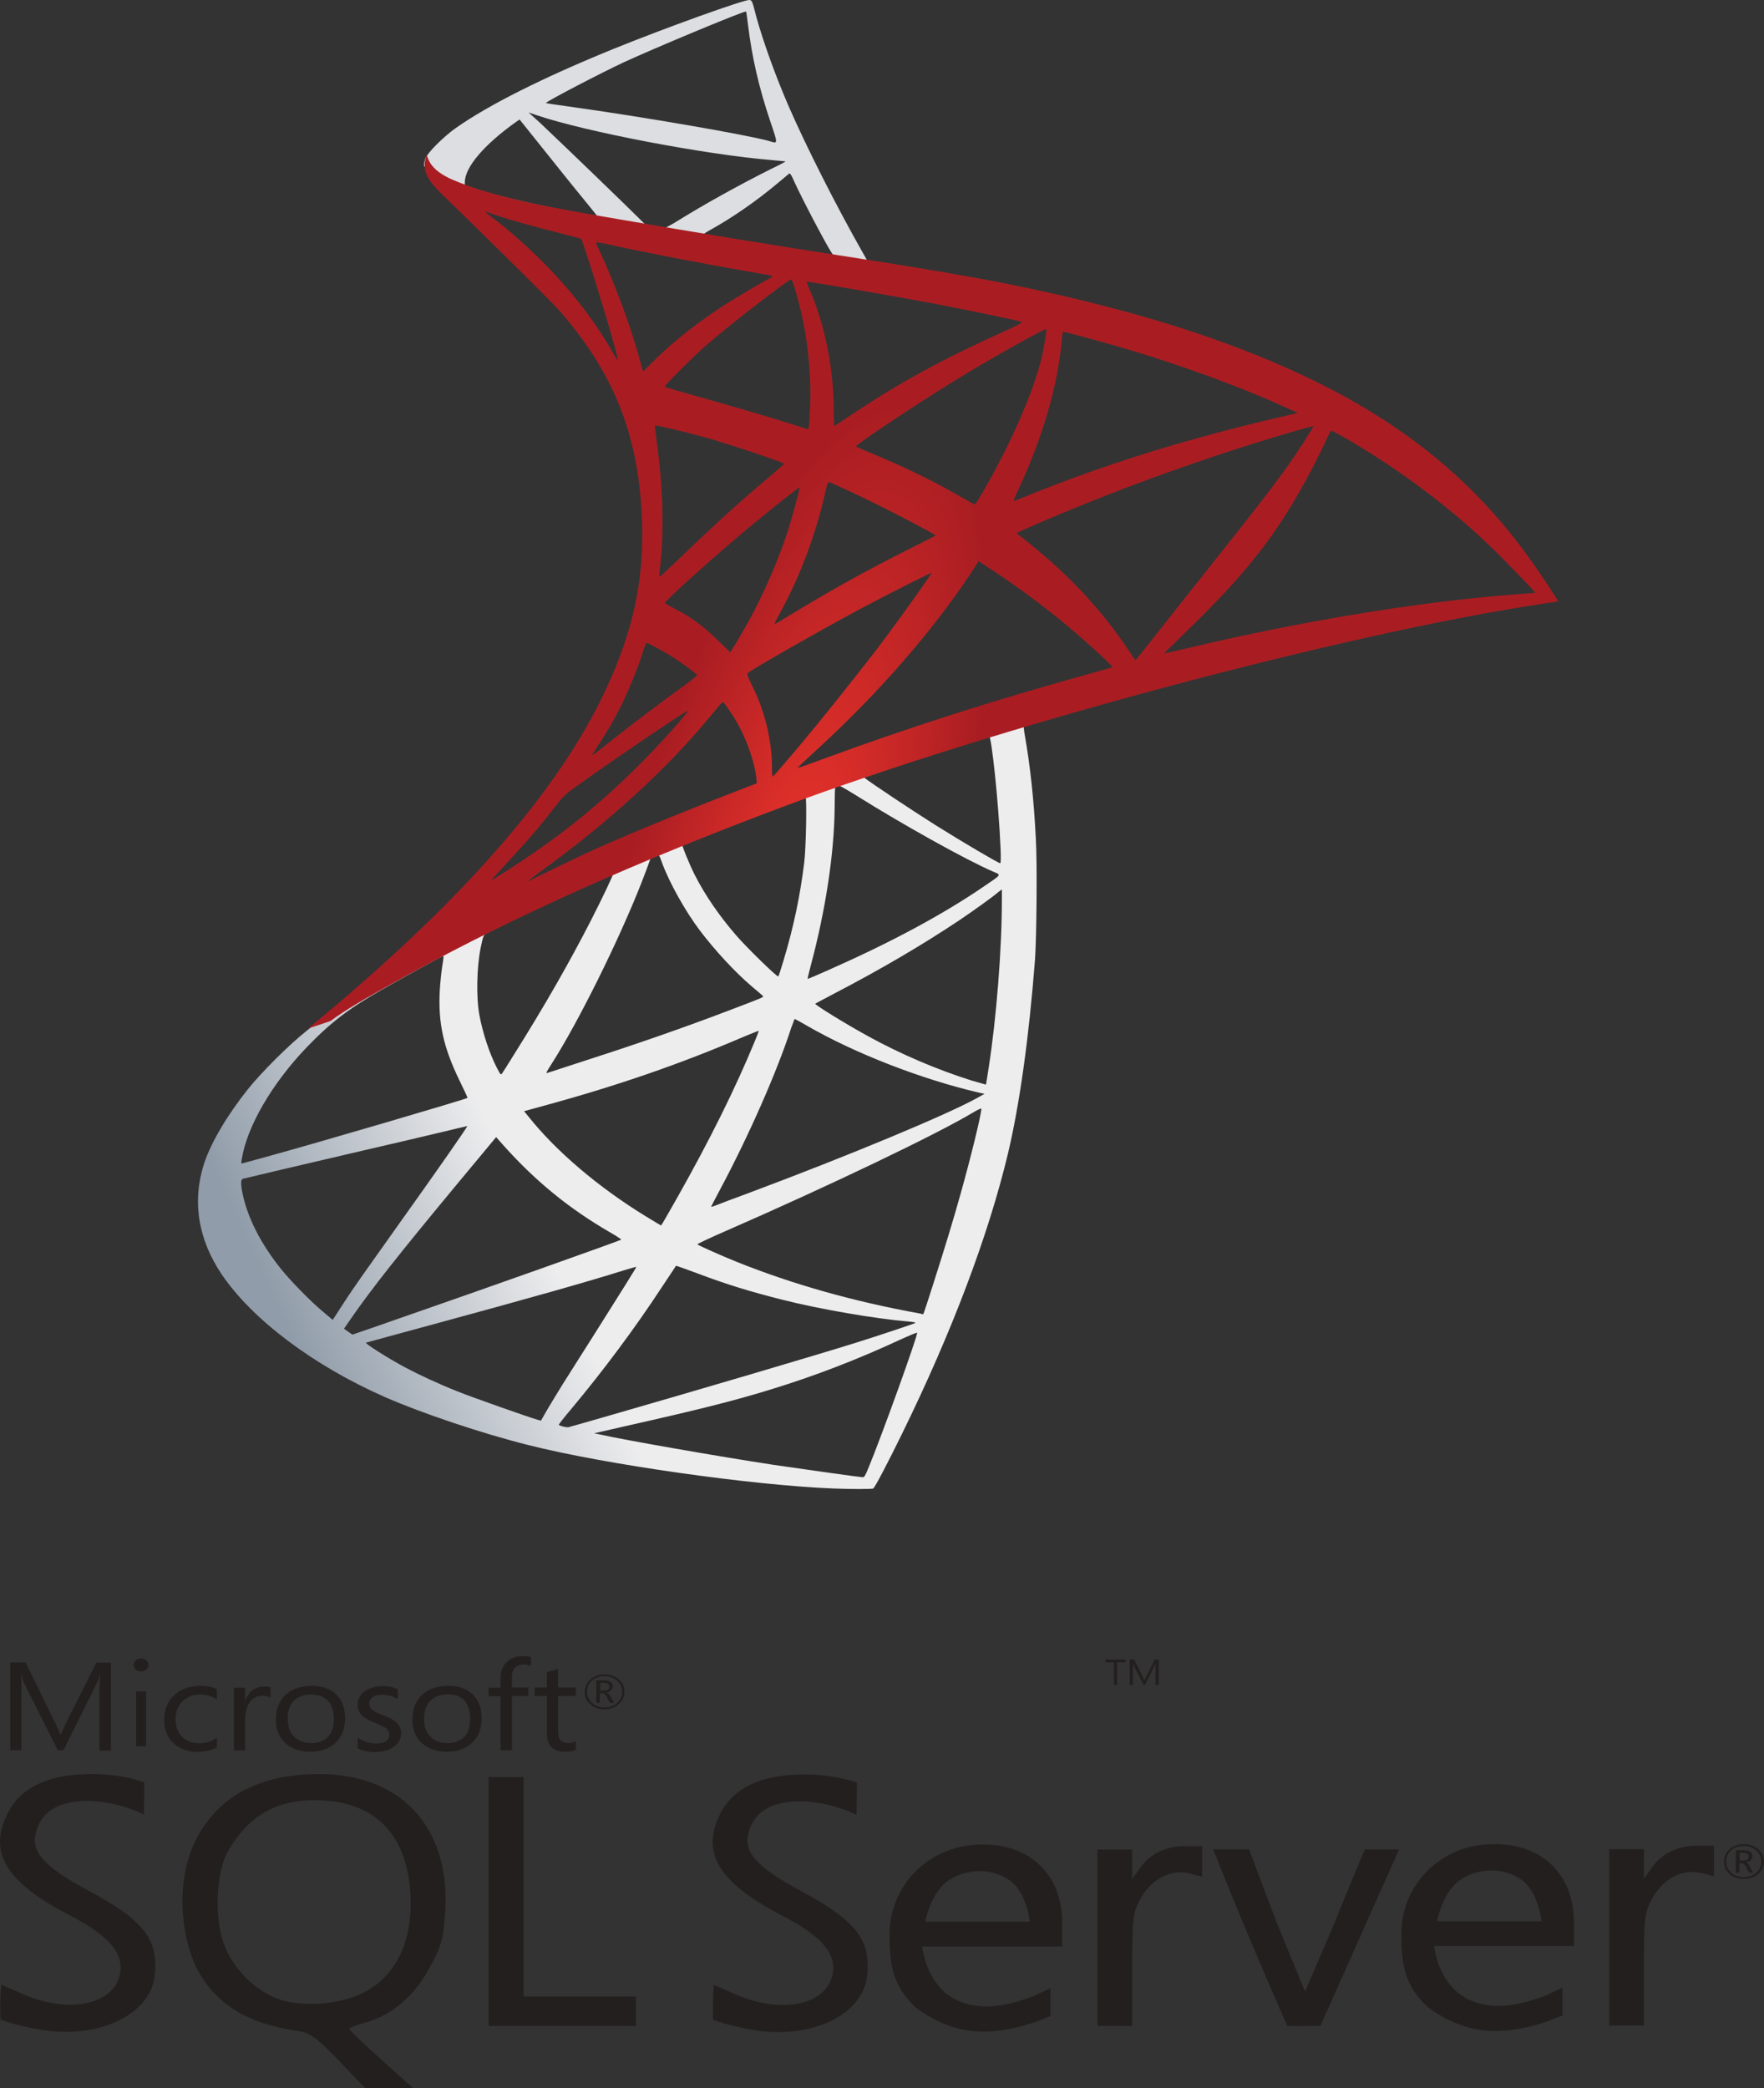 <svg width="98" height="116" viewBox="0 0 98 116" fill="none" xmlns="http://www.w3.org/2000/svg">
<rect x="0" y="0" width="98" height="116" fill="#333333" stroke="none"/>
<path d="M58.715 38.615L42.15 44.025L27.738 50.385L23.706 51.45C22.679 52.426 21.603 53.416 20.438 54.417C19.161 55.519 17.972 56.521 17.057 57.247C16.043 58.048 14.541 59.551 13.777 60.502C12.637 61.93 11.736 63.445 11.348 64.609C10.659 66.713 10.997 68.841 12.325 70.807C14.027 73.311 17.421 75.866 21.377 77.606C23.393 78.495 26.786 79.635 29.341 80.273C33.585 81.35 41.799 82.514 46.319 82.69C47.233 82.727 48.46 82.727 48.51 82.69C48.61 82.627 49.312 81.287 50.126 79.622C52.905 73.95 54.908 68.629 55.998 64.084C56.649 61.329 57.162 57.66 57.5 53.316C57.588 52.101 57.625 48.032 57.55 46.654C57.437 44.401 57.237 42.572 56.924 40.782C56.874 40.519 56.861 40.281 56.887 40.269C56.937 40.231 57.087 40.181 59.128 39.592L58.715 38.615ZM54.934 40.832C55.084 40.832 55.484 44.676 55.585 47.105C55.61 47.618 55.597 47.956 55.572 47.956C55.472 47.956 53.456 46.767 52.016 45.865C50.764 45.077 48.385 43.499 48.01 43.198C47.884 43.111 47.897 43.098 48.923 42.748C50.664 42.159 54.796 40.832 54.934 40.832ZM46.494 43.612C46.607 43.612 46.895 43.774 47.584 44.2C50.163 45.815 53.669 47.769 55.172 48.42C55.635 48.62 55.685 48.545 54.62 49.271C52.342 50.824 49.499 52.351 46.018 53.891C45.405 54.167 44.892 54.38 44.879 54.38C44.854 54.38 44.929 54.067 45.029 53.691C45.868 50.573 46.344 47.418 46.369 44.889C46.382 43.636 46.382 43.636 46.494 43.599C46.469 43.612 46.482 43.612 46.494 43.612ZM44.754 44.275C44.829 44.35 44.779 47.155 44.679 47.919C44.453 49.747 44.103 51.45 43.527 53.365C43.389 53.828 43.264 54.217 43.239 54.242C43.189 54.304 41.473 52.627 40.91 51.975C39.933 50.849 39.17 49.722 38.606 48.62C38.318 48.056 37.867 46.955 37.905 46.917C38.105 46.779 44.704 44.225 44.754 44.275ZM36.565 47.493C36.578 47.493 36.59 47.493 36.603 47.505C36.628 47.531 36.716 47.731 36.791 47.956C37.191 49.046 38.093 50.648 38.869 51.675C39.721 52.802 40.835 54.004 41.761 54.793C42.062 55.043 42.337 55.281 42.375 55.319C42.45 55.394 42.475 55.381 40.434 56.157C38.068 57.059 35.488 57.961 32.533 58.912C31.827 59.14 31.122 59.369 30.418 59.601C30.305 59.638 30.342 59.576 30.668 59.062C32.133 56.771 34.361 52.276 35.614 49.096C35.827 48.545 36.039 47.994 36.077 47.869C36.127 47.693 36.19 47.631 36.352 47.543C36.44 47.518 36.528 47.493 36.565 47.493ZM34.061 48.532C34.099 48.557 33.46 49.897 32.834 51.124C31.619 53.49 30.292 55.82 28.514 58.649C28.214 59.138 27.926 59.588 27.888 59.638C27.826 59.726 27.801 59.701 27.6 59.313C27.174 58.474 26.824 57.397 26.636 56.408C26.448 55.431 26.486 53.728 26.699 52.677C26.861 51.901 26.849 51.913 27.225 51.725C28.827 50.911 34.011 48.482 34.061 48.532ZM55.66 49.409V49.935C55.66 52.727 55.359 56.558 54.921 59.35C54.846 59.839 54.783 60.239 54.771 60.252C54.771 60.252 54.408 60.152 53.982 60.027C52.104 59.438 50.063 58.574 48.222 57.56C47.008 56.896 45.242 55.807 45.292 55.757C45.305 55.744 45.831 55.469 46.444 55.143C48.898 53.866 51.252 52.489 53.293 51.124C54.057 50.611 55.209 49.785 55.459 49.559L55.66 49.409ZM24.608 53.115C24.658 53.115 24.645 53.215 24.57 53.666C24.52 53.991 24.457 54.592 24.433 55.005C24.332 56.834 24.633 58.186 25.534 60.039C25.785 60.552 25.985 60.978 25.973 60.99C25.885 61.066 17.596 63.495 14.992 64.209C14.215 64.421 13.539 64.609 13.489 64.621C13.401 64.647 13.389 64.634 13.426 64.421C13.714 62.581 15.117 60.177 17.07 58.148C18.372 56.796 19.412 56.007 21.189 54.993C22.467 54.267 24.432 53.178 24.583 53.127C24.583 53.115 24.595 53.115 24.608 53.115ZM44.141 56.608C44.153 56.596 44.453 56.759 44.816 56.971C47.496 58.524 51.227 59.964 54.407 60.703L54.696 60.765L54.295 60.99C52.63 61.917 47.158 64.196 41.561 66.287C40.747 66.587 39.946 66.888 39.795 66.951C39.645 67.013 39.507 67.051 39.507 67.038C39.507 67.025 39.733 66.587 40.021 66.049C41.586 63.119 43.164 59.551 43.965 57.072C44.065 56.834 44.128 56.621 44.141 56.608ZM42.15 57.259C42.162 57.272 42.062 57.535 41.937 57.835C40.847 60.477 39.42 63.357 37.592 66.588C37.129 67.414 36.74 68.078 36.728 68.078C36.715 68.078 36.34 67.852 35.889 67.577C33.234 65.949 30.881 63.946 29.341 62.005L29.115 61.729L30.255 61.416C34.336 60.302 37.804 59.1 41.248 57.623C41.736 57.422 42.137 57.259 42.15 57.259ZM54.52 61.579C54.533 61.867 53.894 64.447 53.368 66.312C52.93 67.877 52.554 69.104 51.866 71.27C51.565 72.222 51.303 73.011 51.29 73.011C51.277 73.011 51.202 72.998 51.127 72.973C47.408 72.297 44.078 71.358 40.948 70.106C40.071 69.755 38.819 69.192 38.744 69.129C38.719 69.104 39.47 68.754 40.422 68.34C46.119 65.849 52.029 63.019 54.057 61.804C54.295 61.654 54.483 61.579 54.52 61.579ZM25.96 62.556C25.985 62.581 24.395 64.872 22.166 67.99C21.39 69.079 20.488 70.356 20.15 70.832C19.812 71.308 19.299 72.059 19.011 72.51L18.485 73.324L17.921 72.848C17.258 72.297 16.106 71.12 15.592 70.469C14.516 69.129 13.79 67.715 13.502 66.425C13.364 65.824 13.364 65.523 13.489 65.486C13.677 65.436 17.02 64.647 20.15 63.92C21.891 63.52 23.906 63.044 24.633 62.869C25.359 62.693 25.948 62.556 25.96 62.556ZM27.563 63.169L27.963 63.62C29.766 65.636 31.607 67.126 33.836 68.428C34.236 68.654 34.537 68.854 34.512 68.867C34.424 68.929 26.774 71.646 23.23 72.873C21.24 73.574 19.599 74.138 19.587 74.138C19.574 74.138 19.462 74.063 19.336 73.975L19.111 73.812L19.474 73.286C20.651 71.583 22.129 69.718 25.346 65.836L27.563 63.169ZM37.554 70.319C37.567 70.306 38.118 70.507 38.794 70.757C40.422 71.371 41.711 71.759 43.439 72.197C45.568 72.736 48.648 73.261 50.464 73.412C50.739 73.436 50.889 73.462 50.839 73.499C50.751 73.549 48.911 74.163 47.559 74.589C45.405 75.265 38.832 77.205 33.473 78.746C32.483 79.034 31.632 79.271 31.582 79.284C31.457 79.309 31.044 79.196 31.044 79.146C31.044 79.121 31.344 78.733 31.707 78.307C33.51 76.154 35.301 73.75 36.791 71.471C37.204 70.844 37.554 70.331 37.554 70.319ZM35.351 70.382C35.363 70.394 34.474 71.821 32.922 74.275C32.258 75.315 31.519 76.492 31.256 76.905C31.006 77.305 30.63 77.932 30.418 78.282L30.054 78.921L29.866 78.871C29.416 78.745 26.248 77.631 25.409 77.293C24.37 76.88 23.293 76.379 22.491 75.953C21.49 75.415 20.238 74.613 20.338 74.588C20.363 74.576 22.078 74.112 24.144 73.549C29.628 72.059 32.671 71.195 34.662 70.569C35.025 70.457 35.338 70.369 35.351 70.382ZM50.939 74.037H50.952C51.002 74.163 48.974 79.797 48.235 81.575C48.072 81.976 48.01 82.076 47.922 82.063C47.709 82.051 44.767 81.638 42.976 81.375C39.858 80.899 34.624 79.985 33.31 79.684L33.009 79.622L34.875 79.196C38.882 78.294 40.81 77.806 42.763 77.205C45.23 76.454 47.672 75.515 50.138 74.363C50.526 74.188 50.852 74.05 50.939 74.037Z" fill="url(#paint0_linear_75_173)"/>
<path d="M41.636 0.001C41.361 -0.037 36.916 1.566 34.049 2.73C30.18 4.308 27.175 5.811 25.321 7.113C24.633 7.601 23.769 8.465 23.631 8.803C23.581 8.928 23.556 9.078 23.556 9.229L25.234 10.819L29.228 12.096L38.731 13.799L49.6 15.665L49.712 14.726C49.675 14.726 49.65 14.713 49.612 14.713L48.185 14.488L47.897 13.974C46.419 11.37 44.792 8.139 43.84 5.961C43.102 4.27 42.4 2.317 42.012 0.915C41.799 0.063 41.774 0.013 41.636 0.001ZM41.436 0.639H41.449C41.461 0.652 41.511 1.003 41.561 1.416C41.774 3.169 42.162 4.859 42.776 6.687C43.239 8.064 43.239 7.989 42.701 7.826C41.423 7.476 35.702 6.487 31.557 5.911C30.893 5.823 30.33 5.735 30.33 5.723C30.28 5.673 33.322 4.083 34.662 3.457C36.377 2.668 41.085 0.702 41.436 0.639ZM29.366 6.249L29.854 6.411C32.508 7.313 39.182 8.59 42.863 8.891C43.276 8.928 43.627 8.966 43.639 8.966C43.652 8.978 43.301 9.166 42.851 9.379C41.073 10.268 39.12 11.357 37.767 12.196C37.367 12.447 37.003 12.647 36.953 12.647C36.903 12.647 36.641 12.597 36.365 12.559L35.864 12.484L34.612 11.257C32.408 9.116 30.68 7.463 30.017 6.837L29.366 6.249ZM28.865 6.637L30.63 8.841C31.594 10.055 32.571 11.245 32.784 11.507C32.997 11.771 33.172 11.983 33.16 11.996C33.11 12.034 30.605 11.545 29.278 11.245C27.913 10.932 27.35 10.781 26.511 10.518L25.822 10.293V10.118C25.835 9.279 26.899 8.027 28.702 6.75L28.865 6.637ZM43.865 9.642C43.915 9.642 43.978 9.755 44.128 10.093C44.554 11.032 45.881 13.561 46.206 14.049C46.307 14.212 46.482 14.225 44.717 13.937C40.472 13.248 39.107 13.023 39.107 12.998C39.107 12.985 39.232 12.898 39.395 12.81C40.71 12.084 42.037 11.157 43.214 10.168C43.502 9.93 43.765 9.705 43.815 9.667C43.827 9.642 43.853 9.629 43.865 9.642Z" fill="url(#paint1_linear_75_173)"/>
<path d="M23.719 8.628C23.719 8.628 23.443 9.066 23.706 9.717C23.869 10.118 24.345 10.606 24.883 11.107C24.883 11.107 30.455 16.541 31.131 17.317C34.211 20.873 35.551 24.379 35.676 29.212C35.751 32.318 35.163 35.047 33.698 38.215C31.093 43.9 25.597 50.173 17.12 57.134L18.36 56.721C19.161 56.12 20.25 55.482 22.805 54.079C28.702 50.849 35.338 47.881 43.477 44.826C55.196 40.419 74.466 35.26 85.434 33.582L86.574 33.407L86.399 33.131C85.397 31.579 84.708 30.615 83.882 29.588C81.478 26.608 78.561 24.191 74.992 22.188C70.084 19.446 63.736 17.305 55.697 15.715C54.182 15.414 50.852 14.838 48.147 14.425C42.412 13.536 38.706 12.923 34.624 12.221C33.16 11.971 30.968 11.595 29.516 11.282C28.765 11.12 27.325 10.781 26.198 10.393C25.296 10.043 23.994 9.692 23.719 8.628ZM26.949 11.758C26.962 11.746 27.162 11.821 27.425 11.908C27.901 12.071 28.514 12.259 29.241 12.459C29.79 12.61 30.341 12.757 30.893 12.897C31.645 13.085 32.27 13.261 32.283 13.261C32.371 13.348 33.636 17.392 34.061 18.945C34.224 19.534 34.349 20.034 34.337 20.034C34.324 20.047 34.186 19.834 34.024 19.546C32.559 16.967 30.242 14.35 27.563 12.246C27.212 11.996 26.949 11.771 26.949 11.758ZM33.109 13.461C33.172 13.461 33.448 13.498 33.785 13.573C35.914 14.049 39.733 14.776 42.175 15.189C42.588 15.251 42.913 15.327 42.913 15.351C42.913 15.377 42.763 15.464 42.575 15.564C42.162 15.777 40.497 16.766 39.946 17.142C38.556 18.069 37.304 19.07 36.403 19.972C36.039 20.335 35.726 20.635 35.726 20.635C35.726 20.635 35.651 20.423 35.589 20.159C35.138 18.419 34.199 15.84 33.347 14.024C33.21 13.736 33.097 13.473 33.097 13.448C33.097 13.473 33.097 13.461 33.109 13.461ZM43.953 15.527C44.028 15.552 44.153 15.978 44.403 16.917C44.867 18.732 45.08 20.761 45.004 22.651C44.979 23.177 44.954 23.665 44.929 23.728L44.892 23.853L44.241 23.64C42.901 23.215 40.722 22.576 38.857 22.05C37.792 21.762 36.928 21.499 36.928 21.474C36.928 21.399 38.481 19.847 39.145 19.258C40.409 18.144 43.84 15.489 43.953 15.527ZM44.817 15.652C44.854 15.615 50 16.503 52.342 16.954C54.082 17.292 56.611 17.818 56.762 17.881C56.837 17.906 56.574 18.056 55.735 18.432C52.429 19.922 49.975 21.261 47.534 22.889C46.895 23.315 46.357 23.665 46.344 23.665C46.332 23.665 46.319 23.302 46.319 22.864C46.319 20.485 45.843 18.081 44.967 16.053C44.879 15.852 44.804 15.665 44.817 15.652ZM58.126 18.282C58.164 18.319 58.001 19.333 57.851 19.934C57.4 21.8 56.186 24.567 54.696 27.171C54.433 27.635 54.195 28.01 54.17 28.023C54.145 28.035 53.807 27.847 53.419 27.622C51.966 26.771 50.313 25.969 48.51 25.218C48.01 25.005 47.571 24.83 47.559 24.805C47.471 24.73 51.503 22.063 53.631 20.786C55.322 19.759 58.076 18.231 58.126 18.282ZM59.078 18.432C59.191 18.432 61.469 19.058 62.659 19.408C65.601 20.285 68.982 21.524 71.186 22.526L72.1 22.939L71.461 23.09C66.077 24.329 61.469 25.757 57.025 27.56C56.661 27.71 56.336 27.835 56.311 27.835C56.286 27.835 56.411 27.547 56.574 27.196C57.914 24.354 58.778 21.387 58.99 18.857C59.003 18.619 59.04 18.432 59.078 18.432ZM36.39 23.64C36.428 23.603 38.168 24.016 39.107 24.279C40.534 24.68 43.564 25.694 43.564 25.769C43.564 25.781 43.226 26.069 42.826 26.42C41.186 27.785 39.608 29.225 37.717 31.053C37.154 31.591 36.678 32.03 36.653 32.03C36.628 32.03 36.615 31.954 36.628 31.854C36.916 29.75 36.853 27.046 36.453 24.304C36.415 23.953 36.377 23.653 36.39 23.64ZM72.964 23.678C72.989 23.703 72.162 25.005 71.636 25.744C70.885 26.821 69.783 28.248 67.292 31.378C65.977 33.031 64.499 34.897 64.011 35.523C63.51 36.149 63.097 36.675 63.084 36.675C63.072 36.675 62.91 36.449 62.734 36.174C61.332 34.07 59.654 32.23 57.663 30.577C57.287 30.264 56.874 29.926 56.737 29.826C56.599 29.726 56.486 29.625 56.486 29.613C56.486 29.576 58.614 28.661 60.23 28.01C63.06 26.858 66.916 25.481 69.808 24.592C71.323 24.116 72.939 23.653 72.964 23.678ZM73.928 23.928C73.978 23.916 74.278 24.066 74.642 24.279C77.684 26.019 80.664 28.261 83.018 30.564C83.682 31.216 85.322 32.919 85.297 32.931C85.297 32.931 84.721 32.981 84.045 33.031C78.773 33.432 72.025 34.546 65.539 36.111C65.101 36.211 64.713 36.299 64.687 36.299C64.663 36.299 65.151 35.811 65.764 35.222C69.571 31.554 71.311 29.237 73.365 25.105C73.652 24.492 73.903 23.966 73.928 23.928C73.915 23.928 73.915 23.928 73.928 23.928ZM46.044 26.783C46.219 26.821 47.847 27.585 49.074 28.198C50.201 28.761 51.891 29.663 51.979 29.738C51.991 29.75 51.39 30.064 50.652 30.427C48.297 31.604 46.282 32.718 44.178 33.995C43.577 34.358 43.076 34.659 43.064 34.659C43.014 34.659 43.026 34.609 43.364 33.995C44.491 31.942 45.392 29.488 45.906 27.096C45.956 26.908 46.006 26.783 46.044 26.783ZM44.416 27.084C44.453 27.121 44.028 28.661 43.765 29.5C43.251 31.09 42.388 33.081 41.549 34.584C41.348 34.934 41.048 35.448 40.885 35.736L40.572 36.236L39.871 35.56C39.057 34.772 38.393 34.283 37.542 33.845C37.204 33.67 36.941 33.519 36.941 33.495C36.941 33.394 39.082 31.454 40.722 30.051C41.899 29.037 44.378 27.046 44.416 27.084ZM54.37 31.178L54.984 31.579C56.386 32.493 58.039 33.707 59.303 34.772C60.017 35.36 61.394 36.6 61.67 36.9L61.82 37.063L60.806 37.351C55.071 38.941 50.639 40.356 45.468 42.259C44.892 42.472 44.403 42.647 44.366 42.647C44.291 42.647 44.228 42.71 45.518 41.52C48.823 38.478 51.753 35.122 53.932 31.854L54.37 31.178ZM51.753 31.829C51.778 31.854 50.063 34.271 49.036 35.636C47.809 37.263 45.63 39.993 44.128 41.771C43.502 42.51 42.964 43.123 42.938 43.136C42.901 43.148 42.888 42.96 42.888 42.672C42.888 41.157 42.5 39.542 41.824 38.165C41.536 37.589 41.486 37.451 41.549 37.388C41.787 37.175 45.43 35.097 47.734 33.858C49.286 33.031 51.715 31.804 51.753 31.829ZM35.927 35.711C35.964 35.711 36.252 35.861 36.578 36.036C37.379 36.474 38.093 36.963 38.731 37.489C38.756 37.514 38.431 37.777 38.005 38.09C36.816 38.941 35.013 40.306 33.961 41.145C32.859 42.021 32.822 42.046 32.947 41.858C33.773 40.594 34.186 39.88 34.625 38.966C35.013 38.152 35.401 37.188 35.676 36.349C35.776 35.986 35.902 35.711 35.927 35.711ZM40.146 39.016C40.209 39.004 40.284 39.116 40.622 39.617C41.336 40.681 41.887 42.109 42.025 43.261L42.049 43.511L40.334 44.175C37.266 45.364 34.437 46.541 32.521 47.418C31.983 47.668 31.044 48.119 30.43 48.42C29.817 48.733 29.316 48.97 29.316 48.958C29.316 48.946 29.704 48.657 30.18 48.307C33.923 45.59 37.166 42.61 39.595 39.63C39.858 39.317 40.096 39.029 40.121 39.016L40.146 39.016ZM38.206 39.492C38.256 39.542 36.828 41.157 35.852 42.146C33.435 44.613 31.044 46.541 28.076 48.42C27.7 48.657 27.362 48.87 27.325 48.895C27.237 48.946 27.35 48.82 28.652 47.405C29.479 46.516 30.104 45.765 30.818 44.839C31.294 44.225 31.382 44.138 32.07 43.649C33.911 42.322 38.156 39.442 38.206 39.492Z" fill="url(#paint2_radial_75_173)"/>
<path d="M17.618 98.552C17.467 98.552 17.316 98.565 17.167 98.565C14.119 98.71 12.063 99.907 10.861 102.244C9.833 104.357 9.945 107.12 10.873 109.246C11.951 111.324 13.693 112.42 16.602 112.835C17.217 112.925 17.63 113.226 18.822 114.467L20.288 116H22.948L21.179 114.41C20.201 113.537 19.411 112.778 19.411 112.711C19.411 112.645 19.785 112.499 20.238 112.375C21.73 111.973 22.969 110.944 23.836 109.368C24.538 108.102 24.638 107.711 24.739 106.136C25.002 101.448 22.232 98.517 17.618 98.551L17.618 98.552ZM19.95 110.811C18.656 111.37 16.777 111.482 15.551 111.08C14.283 110.665 13.055 109.49 12.503 108.16C11.889 106.705 11.977 104.022 12.678 102.814C13.807 100.89 15.299 100.005 17.48 100.005C20.715 100.005 22.555 101.773 22.795 105.095C22.985 107.868 21.944 109.948 19.951 110.81L19.95 110.811ZM65.895 102.556C64.78 102.556 63.926 102.959 63.35 103.753L62.899 104.381V102.747H60.968V112.546H62.898V109.414C62.898 106.55 62.938 106.215 63.386 105.432C64.005 104.357 65.069 103.821 66.097 104.078L66.787 104.257V102.559H65.895V102.556ZM54.552 102.467C54.174 102.467 53.773 102.512 53.373 102.59C50.79 103.193 49.333 105.398 49.422 107.669C49.422 109.569 49.836 110.52 50.864 111.516C52.971 113.058 54.876 113.181 57.446 112.354C57.885 112.187 58.362 111.995 58.362 111.995V110.453L57.446 110.876C55.366 111.684 53.799 111.684 52.544 110.733C51.743 110.005 51.391 109.133 51.228 108.138H59.013V106.817C59.013 104.124 57.196 102.423 54.55 102.467H54.552ZM51.404 106.763C51.404 106.763 51.691 105.083 52.758 104.424C53.271 104.101 53.861 103.944 54.437 103.944C55.015 103.944 55.592 104.111 56.067 104.435C57.045 105.106 57.209 106.75 57.209 106.75H51.404L51.404 106.763ZM4.856 104.996C2.763 103.865 1.834 103.049 1.947 102.087C2.272 99.426 5.959 99.794 8 100.801L8.015 99.01C8.015 99.01 6.886 98.574 5.268 98.551C2.787 98.518 1.183 99.244 0.431 100.721C-0.673 102.901 0.304 104.546 3.838 106.38C5.822 107.41 6.699 108.304 6.699 109.278C6.699 111.292 3.978 111.995 1.17 110.731C0.592 110.475 0.103 110.261 0.077 110.261C-0.023 110.831 0.028 112.197 0.028 112.197C0.028 112.197 0.891 112.521 2.185 112.744C5.394 113.314 8.314 111.971 8.59 109.791C8.83 107.744 8 106.671 4.856 104.994L4.856 104.996ZM82.984 102.444C82.607 102.444 82.207 102.49 81.79 102.568C79.21 103.171 77.756 105.377 77.855 107.647C77.855 109.545 78.268 110.486 79.296 111.482C81.402 113.025 83.307 113.149 85.891 112.321C86.328 112.154 86.803 111.964 86.803 111.964V110.42L85.889 110.846C83.805 111.651 82.237 111.651 80.987 110.699C80.181 109.974 79.832 109.112 79.67 108.105H87.442V106.784C87.442 104.103 85.624 102.401 82.979 102.446L82.984 102.444ZM79.835 106.74C79.835 106.74 80.125 105.063 81.191 104.39C81.703 104.066 82.292 103.909 82.868 103.909C83.444 103.909 84.023 104.076 84.499 104.402C85.477 105.073 85.641 106.729 85.641 106.729H79.837L79.835 106.74ZM44.445 105.018C42.352 103.889 41.426 103.071 41.538 102.109C41.863 99.446 45.549 99.816 47.591 100.822L47.605 99.032C47.605 99.032 46.477 98.596 44.859 98.575C42.378 98.542 40.773 99.268 40.02 100.745C38.917 102.926 39.908 104.57 43.43 106.404C45.411 107.433 46.288 108.315 46.288 109.29C46.288 111.303 43.568 112.018 40.76 110.743C40.185 110.486 39.697 110.275 39.668 110.275C39.567 110.845 39.619 112.211 39.619 112.211C39.619 112.211 40.471 112.523 41.761 112.758C44.973 113.33 47.894 111.988 48.169 109.808C48.408 107.771 47.58 106.698 44.445 105.02L44.445 105.018ZM94.328 102.533C93.213 102.533 92.349 102.937 91.784 103.731L91.332 104.357V102.726H89.401V112.522H91.331V109.39C91.331 106.527 91.369 106.191 91.82 105.409C92.438 104.335 93.501 103.798 94.529 104.056L95.219 104.235V102.533L94.328 102.533ZM29.091 98.72H27.144V112.544H35.331V110.911H29.091L29.091 98.72ZM74.107 106.907L72.503 110.631L70.96 106.886L69.393 102.736H67.4C68.692 106.001 70.096 109.323 71.512 112.544C72.126 112.556 72.742 112.544 73.355 112.544L77.729 102.737H75.824C75.824 102.737 74.983 104.705 74.106 106.908L74.107 106.907ZM33.576 94.953C33.89 94.953 34.151 94.864 34.367 94.671C34.58 94.481 34.692 94.258 34.692 93.979C34.692 93.699 34.58 93.466 34.367 93.286C34.151 93.107 33.903 93.017 33.591 93.017C33.275 93.017 33.013 93.107 32.8 93.296C32.584 93.486 32.486 93.72 32.486 93.989C32.486 94.271 32.587 94.504 32.8 94.682C33.001 94.861 33.263 94.951 33.576 94.951V94.953ZM32.886 93.363C33.073 93.197 33.3 93.119 33.591 93.119C33.864 93.119 34.091 93.197 34.281 93.363C34.468 93.53 34.569 93.733 34.569 93.979C34.569 94.225 34.468 94.438 34.281 94.605C34.091 94.771 33.864 94.851 33.591 94.851C33.313 94.851 33.087 94.774 32.901 94.605C32.714 94.438 32.613 94.225 32.613 93.979C32.613 93.733 32.699 93.53 32.886 93.363ZM33.351 94.069H33.477C33.566 94.069 33.654 94.145 33.729 94.292L33.88 94.594H34.117L33.93 94.258C33.854 94.124 33.779 94.045 33.691 94.023C33.802 94 33.89 93.967 33.953 93.9C34.016 93.843 34.039 93.764 34.039 93.676C34.039 93.573 34.003 93.496 33.927 93.44C33.841 93.376 33.703 93.341 33.525 93.341H33.125V94.594H33.326V94.069L33.351 94.069ZM33.526 93.486C33.653 93.486 33.742 93.509 33.791 93.543C33.838 93.576 33.851 93.62 33.851 93.699C33.851 93.844 33.75 93.912 33.563 93.912H33.348V93.486H33.526ZM1.195 93.957C1.195 93.521 1.181 93.197 1.17 93.005H1.181C1.231 93.231 1.293 93.399 1.344 93.511L3.212 97.235H3.526L5.395 93.477C5.445 93.375 5.496 93.221 5.557 93.007H5.572C5.534 93.379 5.521 93.702 5.521 93.96V97.247H6.161V92.36H5.359L3.641 95.759C3.578 95.894 3.49 96.095 3.378 96.362H3.352C3.314 96.23 3.227 96.028 3.102 95.782L1.422 92.349H0.57V97.235H1.185V93.959L1.195 93.957ZM7.563 93.966H8.115V97.009H7.563V93.966ZM7.839 92.85C7.954 92.85 8.052 92.815 8.127 92.748C8.203 92.681 8.253 92.594 8.253 92.491C8.253 92.391 8.216 92.301 8.128 92.235C8.05 92.166 7.951 92.132 7.838 92.132C7.726 92.132 7.625 92.166 7.55 92.235C7.474 92.301 7.424 92.391 7.424 92.491C7.424 92.603 7.462 92.681 7.55 92.748C7.636 92.815 7.725 92.85 7.838 92.85H7.839ZM12.052 97.076V96.54C11.749 96.741 11.425 96.841 11.088 96.841C10.686 96.841 10.359 96.718 10.121 96.483C9.883 96.249 9.757 95.924 9.757 95.52C9.757 95.097 9.883 94.761 10.145 94.505C10.397 94.258 10.723 94.135 11.123 94.135C11.449 94.135 11.762 94.225 12.052 94.405V93.834C11.789 93.711 11.488 93.654 11.149 93.654C10.522 93.654 10.033 93.834 9.668 94.18C9.306 94.527 9.119 94.997 9.119 95.566C9.119 96.071 9.281 96.495 9.619 96.82C9.971 97.153 10.421 97.323 10.973 97.323C11.4 97.312 11.749 97.233 12.052 97.076ZM13.631 95.454C13.631 95.052 13.732 94.728 13.919 94.504C14.094 94.303 14.307 94.202 14.559 94.202C14.771 94.202 14.922 94.237 15.033 94.315V93.733C14.947 93.699 14.822 93.688 14.659 93.688C14.434 93.688 14.232 93.755 14.056 93.88C13.869 94.012 13.719 94.213 13.632 94.47H13.617V93.755H12.992V97.244H13.618V95.454H13.631ZM17.23 97.313C17.819 97.313 18.294 97.144 18.646 96.808C18.997 96.475 19.172 96.026 19.172 95.466C19.172 94.896 19.011 94.46 18.683 94.135C18.359 93.811 17.907 93.654 17.317 93.654C16.728 93.654 16.254 93.811 15.901 94.113C15.525 94.447 15.326 94.918 15.326 95.522C15.326 96.047 15.487 96.484 15.827 96.808C16.177 97.144 16.642 97.312 17.23 97.312V97.313ZM16.339 94.471C16.577 94.247 16.891 94.135 17.279 94.135C17.681 94.135 17.983 94.247 18.208 94.471C18.433 94.706 18.546 95.041 18.546 95.488C18.546 95.914 18.445 96.249 18.232 96.473C18.019 96.708 17.706 96.832 17.292 96.832C16.889 96.832 16.577 96.708 16.339 96.473C16.101 96.237 15.988 95.914 15.988 95.488C15.963 95.065 16.088 94.719 16.339 94.471ZM21.917 97.009C22.155 96.82 22.282 96.586 22.282 96.294C22.282 96.037 22.181 95.824 21.994 95.656C21.842 95.522 21.606 95.4 21.266 95.277C20.964 95.164 20.777 95.064 20.676 94.986C20.576 94.896 20.514 94.784 20.514 94.626C20.514 94.481 20.577 94.37 20.701 94.28C20.827 94.191 20.988 94.147 21.204 94.147C21.542 94.147 21.831 94.226 22.095 94.394V93.835C21.842 93.722 21.567 93.668 21.254 93.668C20.852 93.668 20.512 93.767 20.262 93.958C19.999 94.148 19.874 94.394 19.874 94.684C19.874 94.941 19.96 95.154 20.124 95.31C20.262 95.444 20.498 95.579 20.826 95.701C21.139 95.824 21.352 95.936 21.465 96.026C21.577 96.115 21.628 96.227 21.628 96.359C21.628 96.685 21.378 96.853 20.889 96.853C20.512 96.853 20.174 96.743 19.872 96.52V97.122C20.145 97.269 20.473 97.335 20.835 97.335C21.3 97.313 21.663 97.212 21.914 97.011L21.917 97.009ZM24.901 93.654C24.312 93.654 23.837 93.811 23.485 94.113C23.111 94.447 22.91 94.918 22.91 95.522C22.91 96.048 23.073 96.484 23.411 96.808C23.763 97.144 24.226 97.312 24.815 97.312C25.419 97.312 25.879 97.143 26.231 96.807C26.584 96.473 26.759 96.025 26.759 95.465C26.759 94.894 26.595 94.459 26.27 94.134C25.931 93.809 25.479 93.653 24.904 93.653L24.901 93.654ZM26.118 95.488C26.118 95.914 26.017 96.249 25.804 96.473C25.591 96.708 25.278 96.832 24.864 96.832C24.461 96.832 24.149 96.708 23.911 96.473C23.674 96.237 23.56 95.914 23.56 95.488C23.56 95.04 23.685 94.693 23.937 94.46C24.174 94.237 24.487 94.124 24.877 94.124C25.265 94.124 25.577 94.236 25.803 94.46C26.004 94.706 26.116 95.041 26.116 95.488H26.118ZM27.811 97.234H28.437V94.213H29.352V93.744H28.437V93.205C28.437 92.716 28.649 92.469 29.089 92.469C29.238 92.469 29.388 92.503 29.501 92.559V92.055C29.388 92.01 29.238 92 29.049 92C28.711 92 28.435 92.09 28.209 92.28C27.946 92.503 27.807 92.793 27.807 93.185V93.757H27.145V94.227H27.807V97.236L27.811 97.234ZM30.38 96.282C30.38 96.965 30.718 97.312 31.408 97.312C31.659 97.312 31.847 97.276 31.998 97.197V96.717C31.883 96.794 31.746 96.83 31.595 96.83C31.383 96.83 31.233 96.785 31.145 96.684C31.056 96.584 31.006 96.414 31.006 96.181V94.212H31.998V93.743H31.006V92.714C30.79 92.781 30.579 92.837 30.379 92.894V93.743H29.703V94.212H30.379V96.281L30.38 96.282ZM97.664 102.713C97.451 102.533 97.199 102.444 96.887 102.444C96.571 102.444 96.309 102.533 96.097 102.726C95.884 102.914 95.783 103.149 95.783 103.418C95.783 103.698 95.884 103.931 96.095 104.111C96.308 104.29 96.569 104.38 96.886 104.38C97.198 104.38 97.461 104.29 97.677 104.101C97.888 103.908 98 103.686 98 103.408C97.989 103.126 97.875 102.892 97.662 102.713L97.664 102.713ZM97.563 104.034C97.376 104.201 97.149 104.278 96.873 104.278C96.6 104.278 96.373 104.201 96.183 104.034C95.996 103.865 95.895 103.653 95.895 103.405C95.895 103.162 95.981 102.959 96.171 102.79C96.358 102.623 96.584 102.546 96.873 102.546C97.146 102.546 97.373 102.623 97.563 102.79C97.75 102.959 97.85 103.162 97.85 103.405C97.85 103.665 97.764 103.865 97.563 104.034ZM96.999 103.463C97.112 103.44 97.201 103.395 97.263 103.34C97.326 103.282 97.349 103.204 97.349 103.114C97.349 103.014 97.313 102.935 97.237 102.88C97.15 102.816 97.011 102.781 96.834 102.781H96.435V104.033H96.636V103.507H96.761C96.847 103.507 96.934 103.584 97.011 103.73L97.161 104.031H97.399L97.213 103.695C97.148 103.549 97.073 103.482 96.997 103.46L96.999 103.463ZM96.861 103.35H96.646V102.927H96.823C96.948 102.927 97.035 102.948 97.086 102.982C97.136 103.016 97.148 103.059 97.148 103.139C97.148 103.284 97.047 103.35 96.86 103.35L96.861 103.35ZM61.884 93.599H62.06V92.346H62.524V92.19H61.42V92.346H61.884L61.884 93.599ZM62.948 92.658C62.948 92.536 62.948 92.436 62.938 92.379C62.95 92.446 62.975 92.491 62.987 92.524L63.526 93.599H63.612L64.153 92.514C64.167 92.481 64.179 92.437 64.203 92.379C64.192 92.491 64.192 92.581 64.192 92.649V93.598H64.379V92.19H64.153L63.664 93.162C63.653 93.197 63.614 93.264 63.589 93.341H63.575C63.565 93.296 63.539 93.252 63.503 93.175L63.014 92.19H62.761V93.6H62.938V92.659L62.948 92.658Z" fill="#231F1F"/>
<defs>
<linearGradient id="paint0_linear_75_173" x1="25.377" y1="94.478" x2="38.985" y2="88.253" gradientUnits="userSpaceOnUse">
<stop stop-color="#909CA9"/>
<stop offset="1" stop-color="#EDEDEE"/>
</linearGradient>
<linearGradient id="paint1_linear_75_173" x1="0.165" y1="57.821" x2="18.223" y2="57.821" gradientUnits="userSpaceOnUse">
<stop stop-color="#939FAB"/>
<stop offset="1" stop-color="#DCDEE1"/>
</linearGradient>
<radialGradient id="paint2_radial_75_173" cx="0" cy="0" r="1" gradientUnits="userSpaceOnUse" gradientTransform="translate(43.459 50.902) rotate(-165.717) scale(8.947 29.132)">
<stop stop-color="#EE352C"/>
<stop offset="1" stop-color="#A91D22"/>
</radialGradient>
</defs>
</svg>
